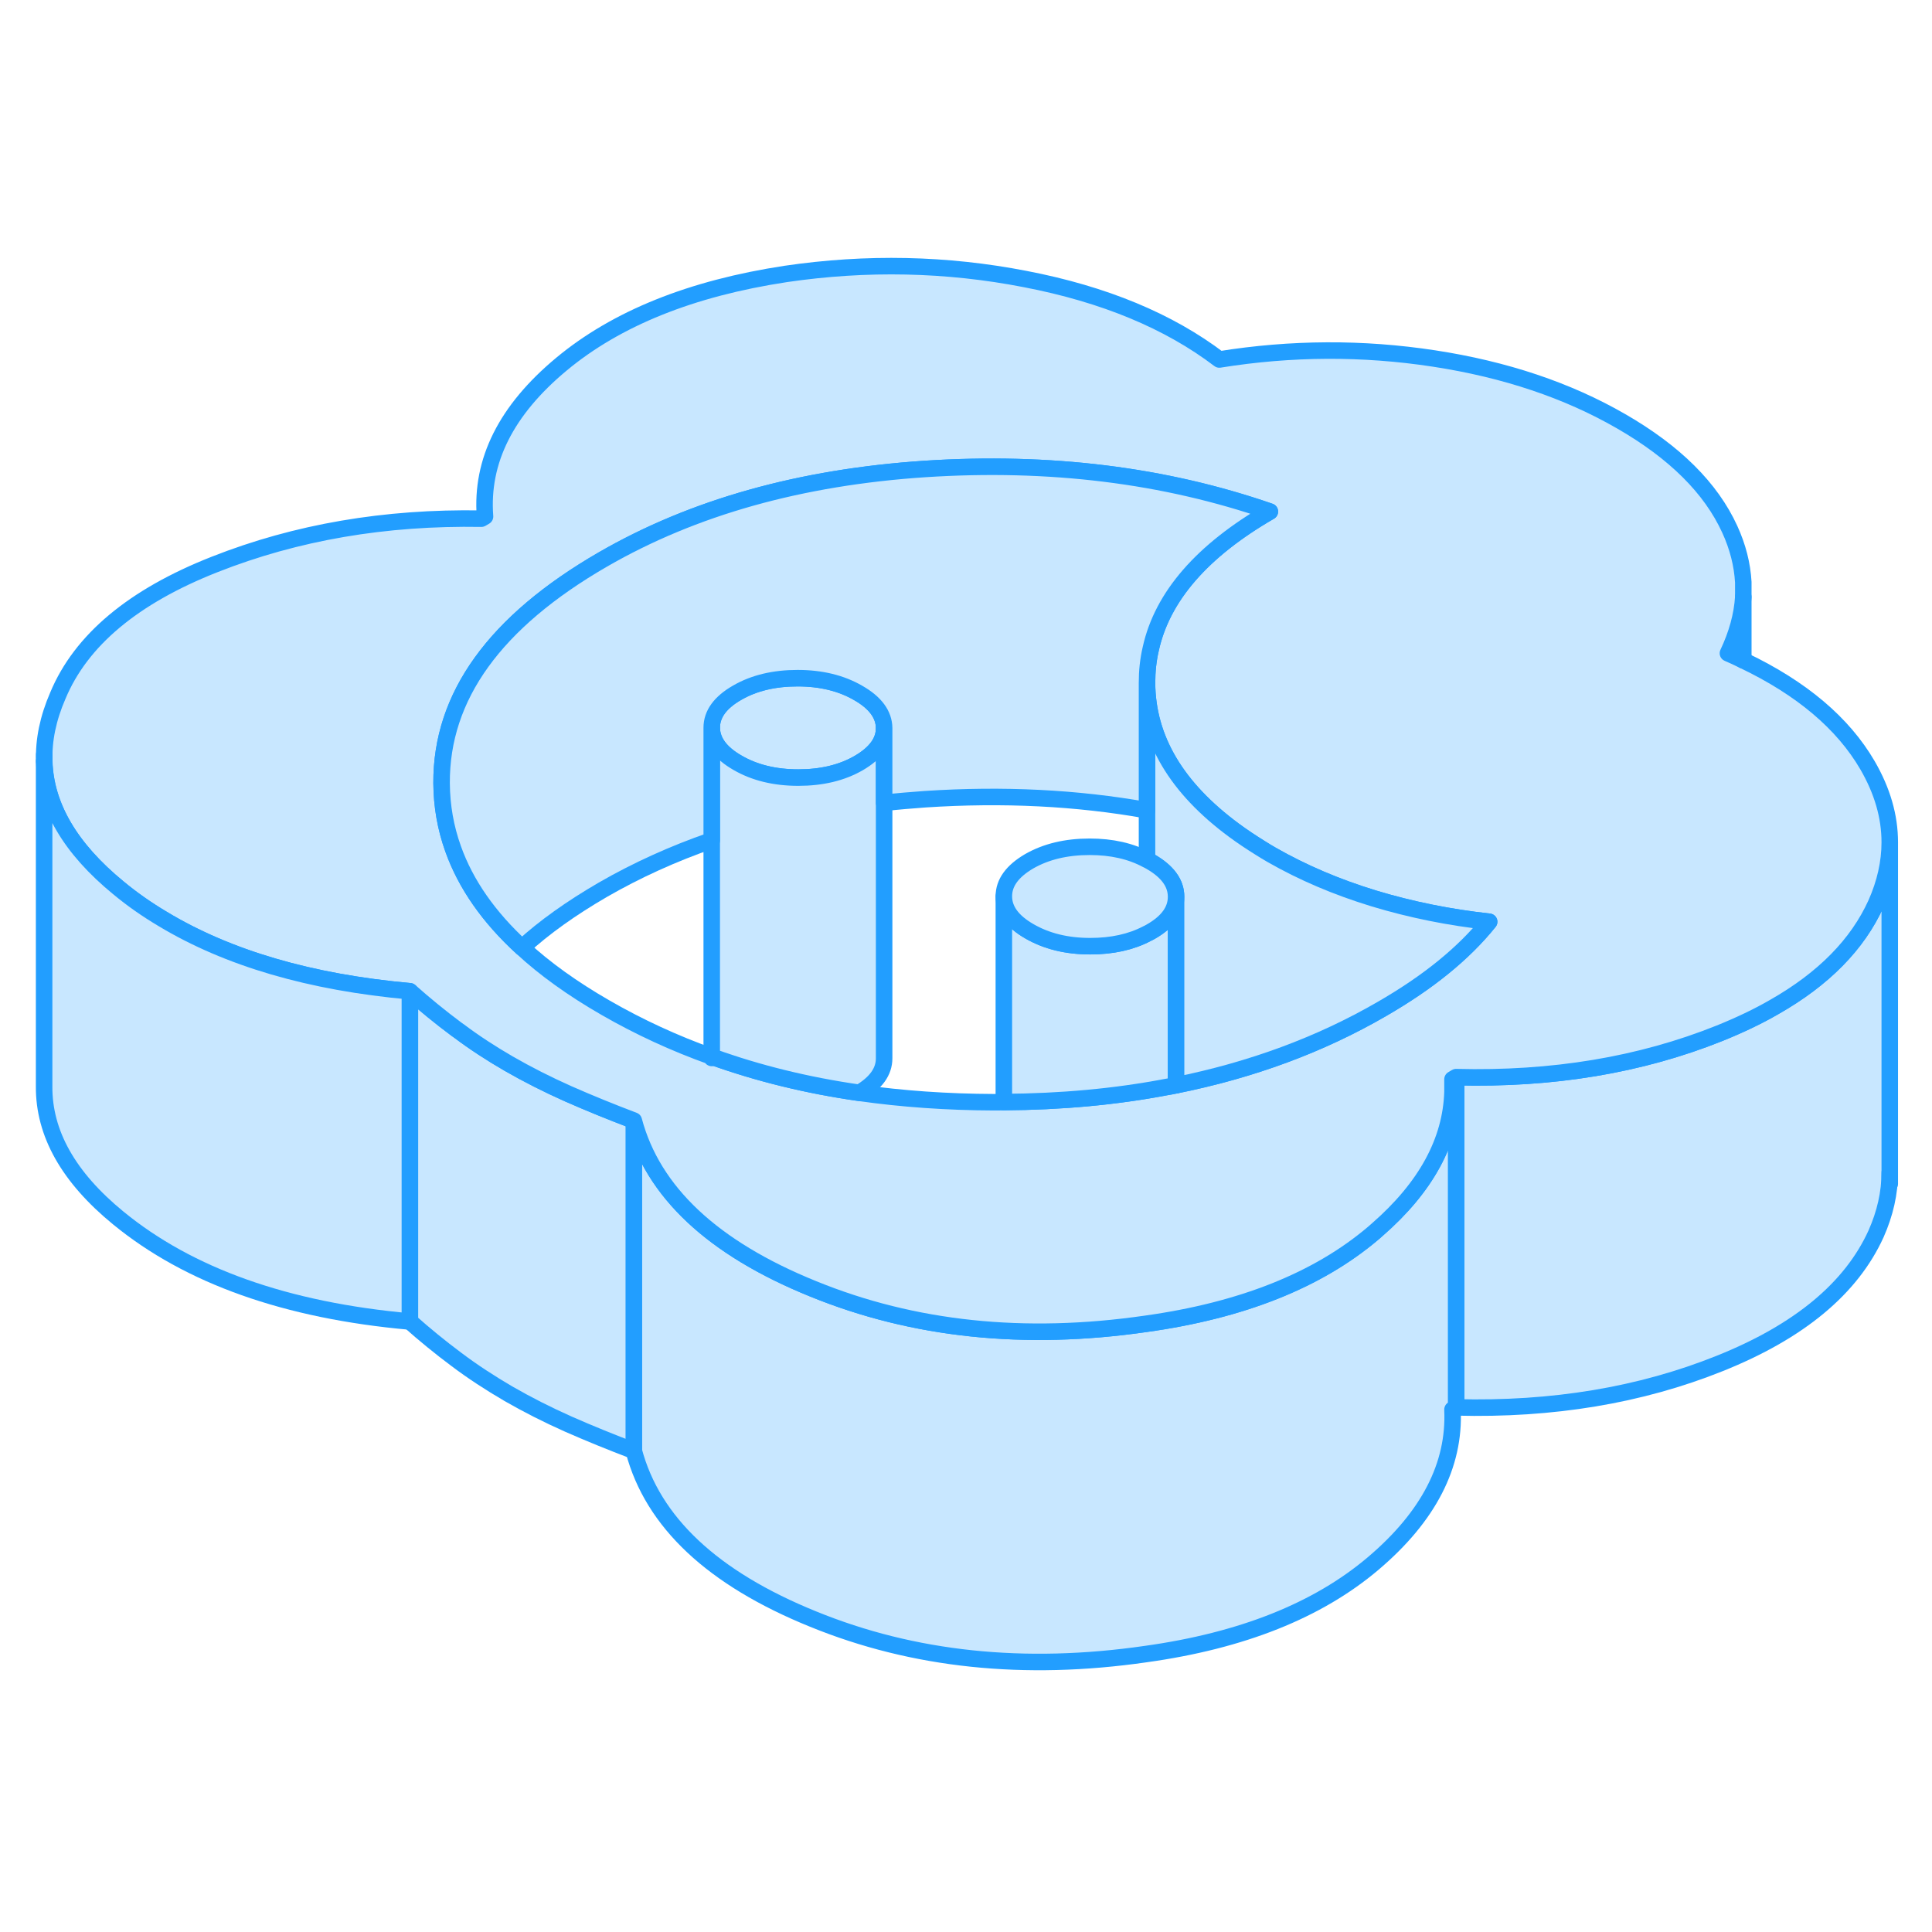<svg width="48" height="48" viewBox="0 0 117 89" fill="#c8e7ff" xmlns="http://www.w3.org/2000/svg" stroke-width="1px" stroke-linecap="round" stroke-linejoin="round"><path d="M114.442 37.01V57.01C114.442 58.24 114.162 59.48 113.612 60.72C112.112 64.02 108.962 66.64 104.142 68.57C99.332 70.5 94.012 71.38 88.182 71.23V51.23C94.012 51.38 99.332 50.5 104.142 48.57C105.352 48.08 106.452 47.56 107.452 46.98C110.442 45.28 112.492 43.19 113.612 40.72C114.162 39.48 114.442 38.24 114.442 37.01Z" stroke="#229EFF" stroke-linejoin="round"/><path d="M88.182 51.23V71.23L87.962 71.36V71.38C88.112 74.73 86.512 77.84 83.162 80.68C79.802 83.53 75.202 85.36 69.382 86.17C62.042 87.23 55.322 86.53 49.242 84.05C43.152 81.58 39.532 78.18 38.382 73.86V53.86C39.532 58.18 43.152 61.58 49.242 64.05C55.322 66.53 62.042 67.23 69.382 66.17C75.202 65.36 79.802 63.53 83.162 60.68C83.242 60.61 83.322 60.54 83.402 60.47C86.352 57.9 87.872 55.11 87.962 52.12C87.972 51.87 87.972 51.61 87.962 51.36L88.182 51.23Z" stroke="#229EFF" stroke-linejoin="round"/><path d="M38.382 53.86V73.86C37.012 73.34 35.682 72.8 34.412 72.24C33.132 71.67 31.932 71.06 30.802 70.41C29.672 69.75 28.612 69.06 27.632 68.32C26.652 67.59 25.712 66.82 24.822 66.03V46.03C25.712 46.82 26.652 47.59 27.632 48.32C27.692 48.36 27.742 48.4 27.802 48.44C28.732 49.14 29.732 49.79 30.802 50.41C31.932 51.06 33.132 51.67 34.412 52.24C35.682 52.8 37.012 53.34 38.382 53.86Z" stroke="#229EFF" stroke-linejoin="round"/><path d="M43.102 49.99V50.07C43.102 50.07 43.102 50.02 43.112 49.99H43.102Z" stroke="#229EFF" stroke-linejoin="round"/><path d="M113.092 32.34C111.612 29.8 109.112 27.68 105.572 25.99C105.272 25.84 104.962 25.7 104.642 25.56C105.182 24.42 105.502 23.28 105.572 22.15V21.26C105.512 20.19 105.242 19.12 104.752 18.05C103.612 15.56 101.422 13.38 98.172 11.51C94.932 9.64 91.152 8.37 86.842 7.71C82.532 7.05 78.192 7.07 73.842 7.77C70.792 5.45 66.872 3.82 62.092 2.9C57.312 1.97 52.482 1.87 47.582 2.59C41.862 3.46 37.332 5.28 33.992 8.06C30.652 10.84 29.112 13.91 29.372 17.28L29.152 17.41C23.322 17.31 17.942 18.23 13.002 20.18C8.072 22.12 4.902 24.77 3.502 28.13C2.912 29.49 2.632 30.82 2.682 32.11C2.762 34.83 4.262 37.38 7.162 39.76C7.992 40.45 8.892 41.08 9.852 41.65C13.802 44.03 18.792 45.49 24.822 46.03C25.712 46.82 26.652 47.59 27.632 48.32C27.692 48.36 27.742 48.4 27.802 48.44C28.732 49.14 29.732 49.79 30.802 50.41C31.932 51.06 33.132 51.67 34.412 52.24C35.682 52.8 37.012 53.34 38.382 53.86C39.532 58.18 43.152 61.58 49.242 64.05C55.322 66.53 62.042 67.23 69.382 66.17C75.202 65.36 79.802 63.53 83.162 60.68C83.242 60.61 83.322 60.54 83.402 60.47C86.352 57.9 87.872 55.11 87.962 52.12V51.36L88.182 51.23C94.012 51.38 99.332 50.5 104.142 48.57C105.352 48.08 106.452 47.56 107.452 46.98C110.442 45.28 112.492 43.19 113.612 40.72C114.162 39.48 114.442 38.24 114.442 37.01C114.442 35.44 113.992 33.89 113.092 32.34ZM87.412 44.57C86.332 45.45 85.092 46.29 83.672 47.11C79.942 49.27 75.792 50.8 71.222 51.72C71.022 51.76 70.832 51.8 70.632 51.83C67.542 52.42 64.262 52.72 60.792 52.74C60.602 52.75 60.402 52.75 60.202 52.75C57.362 52.74 54.642 52.55 52.042 52.18C48.892 51.73 45.912 51 43.112 49.99C43.102 50.02 43.102 50.04 43.102 50.07V49.99C40.832 49.18 38.692 48.19 36.662 47.02C34.682 45.88 32.992 44.67 31.612 43.39C29.592 41.54 28.202 39.54 27.442 37.41C26.982 36.13 26.752 34.81 26.742 33.43C26.712 28.17 29.972 23.66 36.512 19.88C41.982 16.72 48.482 14.9 56.022 14.4C63.562 13.91 70.522 14.77 76.902 16.98C72.802 19.35 70.392 22.12 69.692 25.28C69.532 25.96 69.462 26.65 69.462 27.36C69.482 30.74 71.242 33.71 74.742 36.29C75.232 36.65 75.752 37 76.302 37.34C76.532 37.49 76.772 37.63 77.012 37.77C78.882 38.84 80.942 39.72 83.202 40.41C85.452 41.09 87.782 41.56 90.182 41.82C89.412 42.78 88.482 43.7 87.412 44.57Z" stroke="#229EFF" stroke-linejoin="round"/><path d="M71.222 40.32V51.72C71.022 51.76 70.832 51.8 70.632 51.83C67.542 52.42 64.262 52.72 60.792 52.74V40.28C60.792 41.1 61.312 41.81 62.342 42.4C63.382 43 64.602 43.3 66.022 43.3C67.342 43.3 68.492 43.05 69.462 42.54C69.542 42.51 69.612 42.46 69.692 42.42C70.712 41.84 71.222 41.13 71.222 40.32Z" stroke="#229EFF" stroke-linejoin="round"/><path d="M90.182 41.82C89.412 42.78 88.482 43.7 87.412 44.57C86.332 45.45 85.092 46.29 83.672 47.11C79.942 49.27 75.792 50.8 71.222 51.72V40.3C71.222 39.48 70.702 38.77 69.672 38.18C69.602 38.14 69.532 38.1 69.462 38.07V27.36C69.482 30.74 71.242 33.71 74.742 36.29C75.232 36.65 75.752 37 76.302 37.34C76.532 37.49 76.772 37.63 77.012 37.77C78.882 38.84 80.942 39.72 83.202 40.41C85.452 41.09 87.782 41.56 90.182 41.82Z" stroke="#229EFF" stroke-linejoin="round"/><path d="M71.222 40.3V40.32C71.222 41.13 70.712 41.84 69.692 42.42C69.612 42.46 69.542 42.51 69.462 42.54C68.492 43.05 67.342 43.3 66.022 43.3C64.602 43.3 63.382 43 62.342 42.4C61.312 41.81 60.792 41.1 60.792 40.28C60.792 39.46 61.302 38.76 62.322 38.16C63.352 37.57 64.572 37.28 65.992 37.28C67.322 37.28 68.482 37.54 69.462 38.07C69.532 38.1 69.602 38.14 69.672 38.18C70.702 38.77 71.222 39.48 71.222 40.3Z" stroke="#229EFF" stroke-linejoin="round"/><path d="M53.542 30.09C53.542 30.91 53.032 31.61 52.002 32.21C50.982 32.8 49.762 33.09 48.342 33.09C46.922 33.09 45.692 32.79 44.662 32.19C43.632 31.6 43.112 30.89 43.102 30.07C43.102 29.25 43.612 28.54 44.642 27.95C45.662 27.36 46.882 27.07 48.302 27.07C49.722 27.07 50.952 27.37 51.982 27.97C53.012 28.56 53.532 29.27 53.542 30.09Z" stroke="#229EFF" stroke-linejoin="round"/><path d="M53.542 30.09V50.09C53.542 50.9 53.042 51.59 52.042 52.18C48.892 51.73 45.912 51 43.112 49.99H43.102V30.07C43.112 30.89 43.632 31.6 44.662 32.19C45.692 32.79 46.922 33.09 48.342 33.09C49.762 33.09 50.982 32.8 52.002 32.21C53.032 31.61 53.542 30.91 53.542 30.09Z" stroke="#229EFF" stroke-linejoin="round"/><path d="M24.822 46.03V66.03C17.332 65.36 11.442 63.27 7.162 59.76C4.142 57.29 2.652 54.63 2.672 51.79V32.11C2.762 34.83 4.262 37.38 7.162 39.76C7.992 40.45 8.892 41.08 9.852 41.65C13.802 44.03 18.792 45.49 24.822 46.03Z" stroke="#229EFF" stroke-linejoin="round"/><path d="M2.682 32.11V31.69" stroke="#229EFF" stroke-linejoin="round"/><path d="M114.442 57.69V57.01" stroke="#229EFF" stroke-linejoin="round"/><path d="M76.902 16.98C72.802 19.35 70.392 22.12 69.692 25.28C69.532 25.96 69.462 26.65 69.462 27.36V35.07C65.212 34.31 60.732 34.09 56.022 34.4C55.182 34.46 54.352 34.53 53.542 34.62V30.09C53.532 29.27 53.012 28.56 51.982 27.97C50.952 27.37 49.722 27.07 48.302 27.07C46.882 27.07 45.662 27.36 44.642 27.95C43.612 28.54 43.102 29.25 43.102 30.07V36.89C40.762 37.7 38.562 38.7 36.512 39.88C34.602 40.99 32.962 42.15 31.612 43.39C29.592 41.54 28.202 39.54 27.442 37.41C26.982 36.13 26.752 34.81 26.742 33.43C26.712 28.17 29.972 23.66 36.512 19.88C41.982 16.72 48.482 14.9 56.022 14.4C63.562 13.91 70.522 14.77 76.902 16.98Z" stroke="#229EFF" stroke-linejoin="round"/><path d="M105.572 25.99V22.15" stroke="#229EFF" stroke-linejoin="round"/></svg>